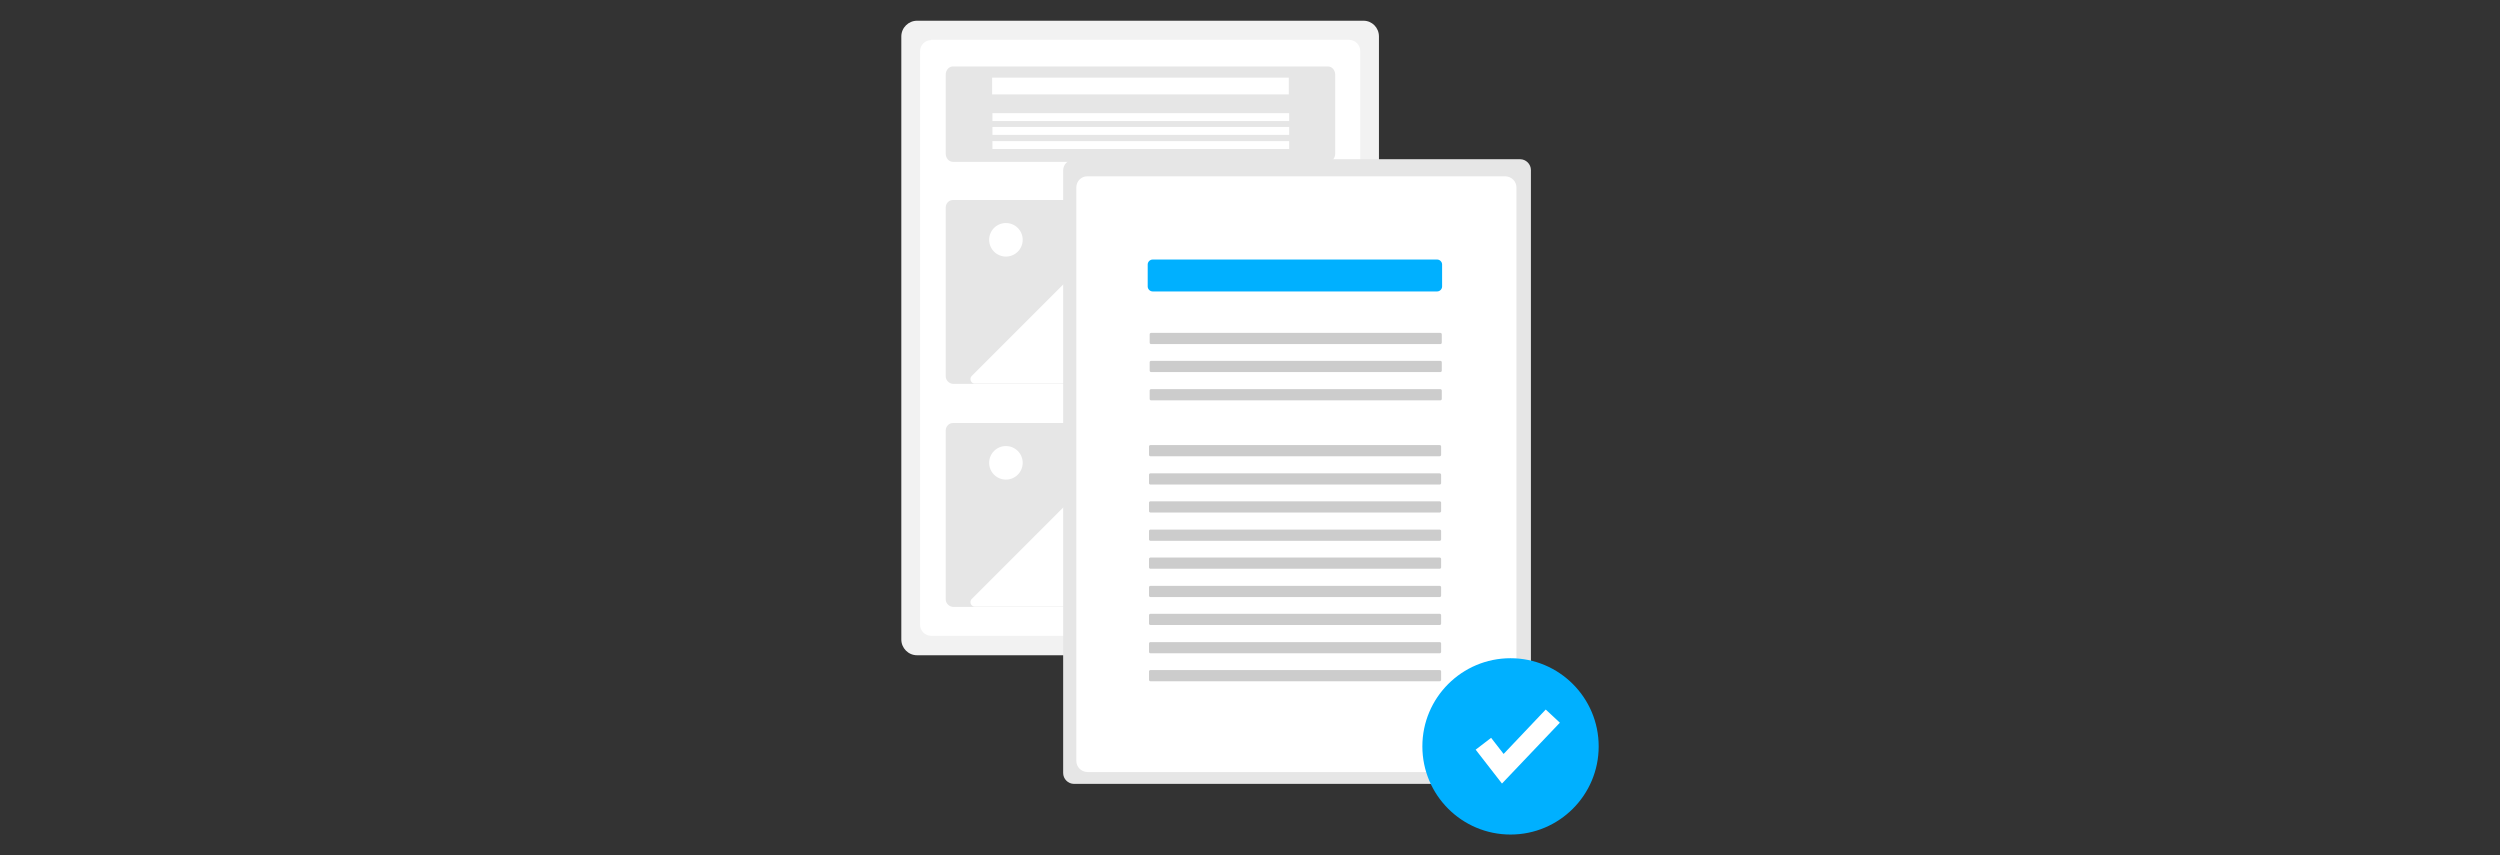 <?xml version="1.0" encoding="utf-8"?>
<!-- Generator: Adobe Illustrator 24.3.0, SVG Export Plug-In . SVG Version: 6.00 Build 0)  -->
<svg version="1.1" id="ad1dd13e-2ec4-4c24-88e7-d38d592282c0"
	 xmlns="http://www.w3.org/2000/svg" xmlns:xlink="http://www.w3.org/1999/xlink" x="0px" y="0px" viewBox="0 0 760 260"
	 style="enable-background:new 0 0 760 260;" xml:space="preserve">
<rect x="0" y="0" width="760" height="260" fill="#333333" stroke="none"/>
<style type="text/css">
	.st0{fill:#F2F2F2;}
	.st1{fill:#FFFFFF;}
	.st2{fill:#E6E6E6;}
	.st3{fill:#00B0FF;}
	.st4{fill:#CCCCCC;}
</style>
<g>
	<path class="st0" d="M414.5,6.3H278.8c-2.6,0-4.8,2.1-4.8,4.8v183.3c0,2.6,2.1,4.8,4.8,4.8h135.6c2.6,0,4.8-2.1,4.8-4.8V11.1
		C419.2,8.4,417.1,6.3,414.5,6.3z"/>
	<path class="st1" d="M283,12.2c-1.8,0-3.3,1.5-3.3,3.4v174.3c0,1.8,1.4,3.3,3.3,3.4h127.2c1.8,0,3.3-1.5,3.3-3.4V15.5
		c0-1.8-1.4-3.3-3.3-3.4H283z"/>
	<path class="st2" d="M289.7,20.2c-1.2,0-2.2,1.1-2.2,2.5v24c0,1.4,1,2.5,2.2,2.5h114c1.2,0,2.2-1.1,2.2-2.5v-24
		c0-1.4-1-2.5-2.2-2.5H289.7z"/>
	<path class="st2" d="M289.7,60.8c-1.2,0-2.2,1-2.2,2.3v51.3c0,1.2,1,2.2,2.2,2.3h114c1.2,0,2.2-1,2.2-2.3V63.1c0-1.2-1-2.2-2.2-2.3
		H289.7z"/>
	<rect x="301.6" y="23.6" class="st1" width="90.2" height="5.1"/>
	<rect x="301.7" y="34.4" class="st1" width="90.2" height="2.4"/>
	<rect x="301.7" y="38.6" class="st1" width="90.2" height="2.4"/>
	<rect x="301.7" y="42.9" class="st1" width="90.2" height="2.4"/>
	<path class="st1" d="M355.1,116.7h41.5c0.7,0,1.3-0.6,1.3-1.3c0-0.4-0.1-0.7-0.4-0.9L371,87.9c-0.5-0.5-1.4-0.5-1.9,0l-6.6,6.6
		c-1.1,1.1-2.9,1.1-4,0c0,0,0,0,0,0l-20.7-20.7c-0.5-0.5-1.4-0.5-1.9,0l-40.5,40.5c-0.5,0.5-0.5,1.4,0,1.9c0.3,0.3,0.6,0.4,0.9,0.4
		h58.7L355.1,116.7z"/>
	<circle class="st1" cx="305.8" cy="72.9" r="5.1"/>
	<path class="st2" d="M289.7,128.6c-1.2,0-2.2,1-2.2,2.3v51.3c0,1.2,1,2.2,2.2,2.3h114c1.2,0,2.2-1,2.2-2.3v-51.3
		c0-1.2-1-2.2-2.2-2.3H289.7z"/>
	<path class="st1" d="M355.1,184.5h41.5c0.7,0,1.3-0.6,1.3-1.3c0-0.4-0.1-0.7-0.4-0.9L371,155.7c-0.5-0.5-1.4-0.5-1.9,0l-6.6,6.6
		c-1.1,1.1-2.9,1.1-4,0c0,0,0,0,0,0l-20.7-20.7c-0.5-0.5-1.4-0.5-1.9,0l-40.5,40.5c-0.5,0.5-0.5,1.4,0,1.9c0.3,0.3,0.6,0.4,0.9,0.4
		h58.7L355.1,184.5z"/>
	<circle class="st1" cx="305.8" cy="140.7" r="5.1"/>
	<path class="st2" d="M326.5,48.5c-1.8,0-3.3,1.5-3.3,3.3V235c0,1.8,1.5,3.3,3.3,3.3h135.6c1.8,0,3.3-1.5,3.3-3.3V51.7
		c0-1.8-1.5-3.3-3.3-3.3H326.5z"/>
	<path class="st1" d="M330.5,53.6c-1.8,0-3.3,1.5-3.3,3.4v174.3c0,1.8,1.4,3.3,3.3,3.4h127.2c1.8,0,3.3-1.5,3.3-3.4V57
		c0-1.8-1.4-3.3-3.3-3.4H330.5z"/>
	<path class="st3" d="M350.4,78.9c-0.8,0-1.5,0.7-1.5,1.5v6.7c0,0.8,0.7,1.5,1.5,1.5h86.5c0.8,0,1.5-0.7,1.5-1.5v-6.7
		c0-0.8-0.7-1.5-1.5-1.5H350.4z"/>
	<path class="st4" d="M349.9,101.2c-0.2,0-0.4,0.2-0.4,0.4v2.6c0,0.2,0.2,0.4,0.4,0.4h88c0.2,0,0.4-0.2,0.4-0.4v-2.6
		c0-0.2-0.2-0.4-0.4-0.4H349.9z"/>
	<path class="st4" d="M349.9,109.7c-0.2,0-0.4,0.2-0.4,0.4v2.6c0,0.2,0.2,0.4,0.4,0.4h88c0.2,0,0.4-0.2,0.4-0.4v-2.6
		c0-0.2-0.2-0.4-0.4-0.4H349.9z"/>
	<path class="st4" d="M349.9,118.3c-0.2,0-0.4,0.2-0.4,0.4v2.6c0,0.2,0.2,0.4,0.4,0.4h88c0.2,0,0.4-0.2,0.4-0.4v-2.6
		c0-0.2-0.2-0.4-0.4-0.4H349.9z"/>
	<path class="st4" d="M349.7,135.3c-0.2,0-0.4,0.2-0.4,0.4v2.6c0,0.2,0.2,0.4,0.4,0.4h88c0.2,0,0.4-0.2,0.4-0.4v-2.6
		c0-0.2-0.2-0.4-0.4-0.4H349.7z"/>
	<path class="st4" d="M349.7,143.9c-0.2,0-0.4,0.2-0.4,0.4v2.6c0,0.2,0.2,0.4,0.4,0.4h88c0.2,0,0.4-0.2,0.4-0.4v-2.6
		c0-0.2-0.2-0.4-0.4-0.4H349.7z"/>
	<path class="st4" d="M349.7,152.4c-0.2,0-0.4,0.2-0.4,0.4v2.6c0,0.2,0.2,0.4,0.4,0.4h88c0.2,0,0.4-0.2,0.4-0.4v-2.6
		c0-0.2-0.2-0.4-0.4-0.4H349.7z"/>
	<path class="st4" d="M349.7,161c-0.2,0-0.4,0.2-0.4,0.4v2.6c0,0.2,0.2,0.4,0.4,0.4h88c0.2,0,0.4-0.2,0.4-0.4v-2.6
		c0-0.2-0.2-0.4-0.4-0.4H349.7z"/>
	<path class="st4" d="M349.7,169.5c-0.2,0-0.4,0.2-0.4,0.4v2.6c0,0.2,0.2,0.4,0.4,0.4h88c0.2,0,0.4-0.2,0.4-0.4v-2.6
		c0-0.2-0.2-0.4-0.4-0.4H349.7z"/>
	<path class="st4" d="M349.7,178.1c-0.2,0-0.4,0.2-0.4,0.4v2.6c0,0.2,0.2,0.4,0.4,0.4h88c0.2,0,0.4-0.2,0.4-0.4v-2.6
		c0-0.2-0.2-0.4-0.4-0.4H349.7z"/>
	<path class="st4" d="M349.7,186.6c-0.2,0-0.4,0.2-0.4,0.4v2.6c0,0.2,0.2,0.4,0.4,0.4h88c0.2,0,0.4-0.2,0.4-0.4V187
		c0-0.2-0.2-0.4-0.4-0.4H349.7z"/>
	<path class="st4" d="M349.7,195.2c-0.2,0-0.4,0.2-0.4,0.4v2.6c0,0.2,0.2,0.4,0.4,0.4h88c0.2,0,0.4-0.2,0.4-0.4v-2.6
		c0-0.2-0.2-0.4-0.4-0.4H349.7z"/>
	<path class="st4" d="M349.7,203.7c-0.2,0-0.4,0.2-0.4,0.4v2.6c0,0.2,0.2,0.4,0.4,0.4h88c0.2,0,0.4-0.2,0.4-0.4v-2.6
		c0-0.2-0.2-0.4-0.4-0.4H349.7z"/>
	<circle class="st3" cx="459.2" cy="226.9" r="26.8"/>
	<polygon class="st1" points="456.6,238.2 448.6,227.9 453.3,224.3 457.1,229.2 469.9,215.7 474.2,219.7 	"/>
</g>
</svg>
